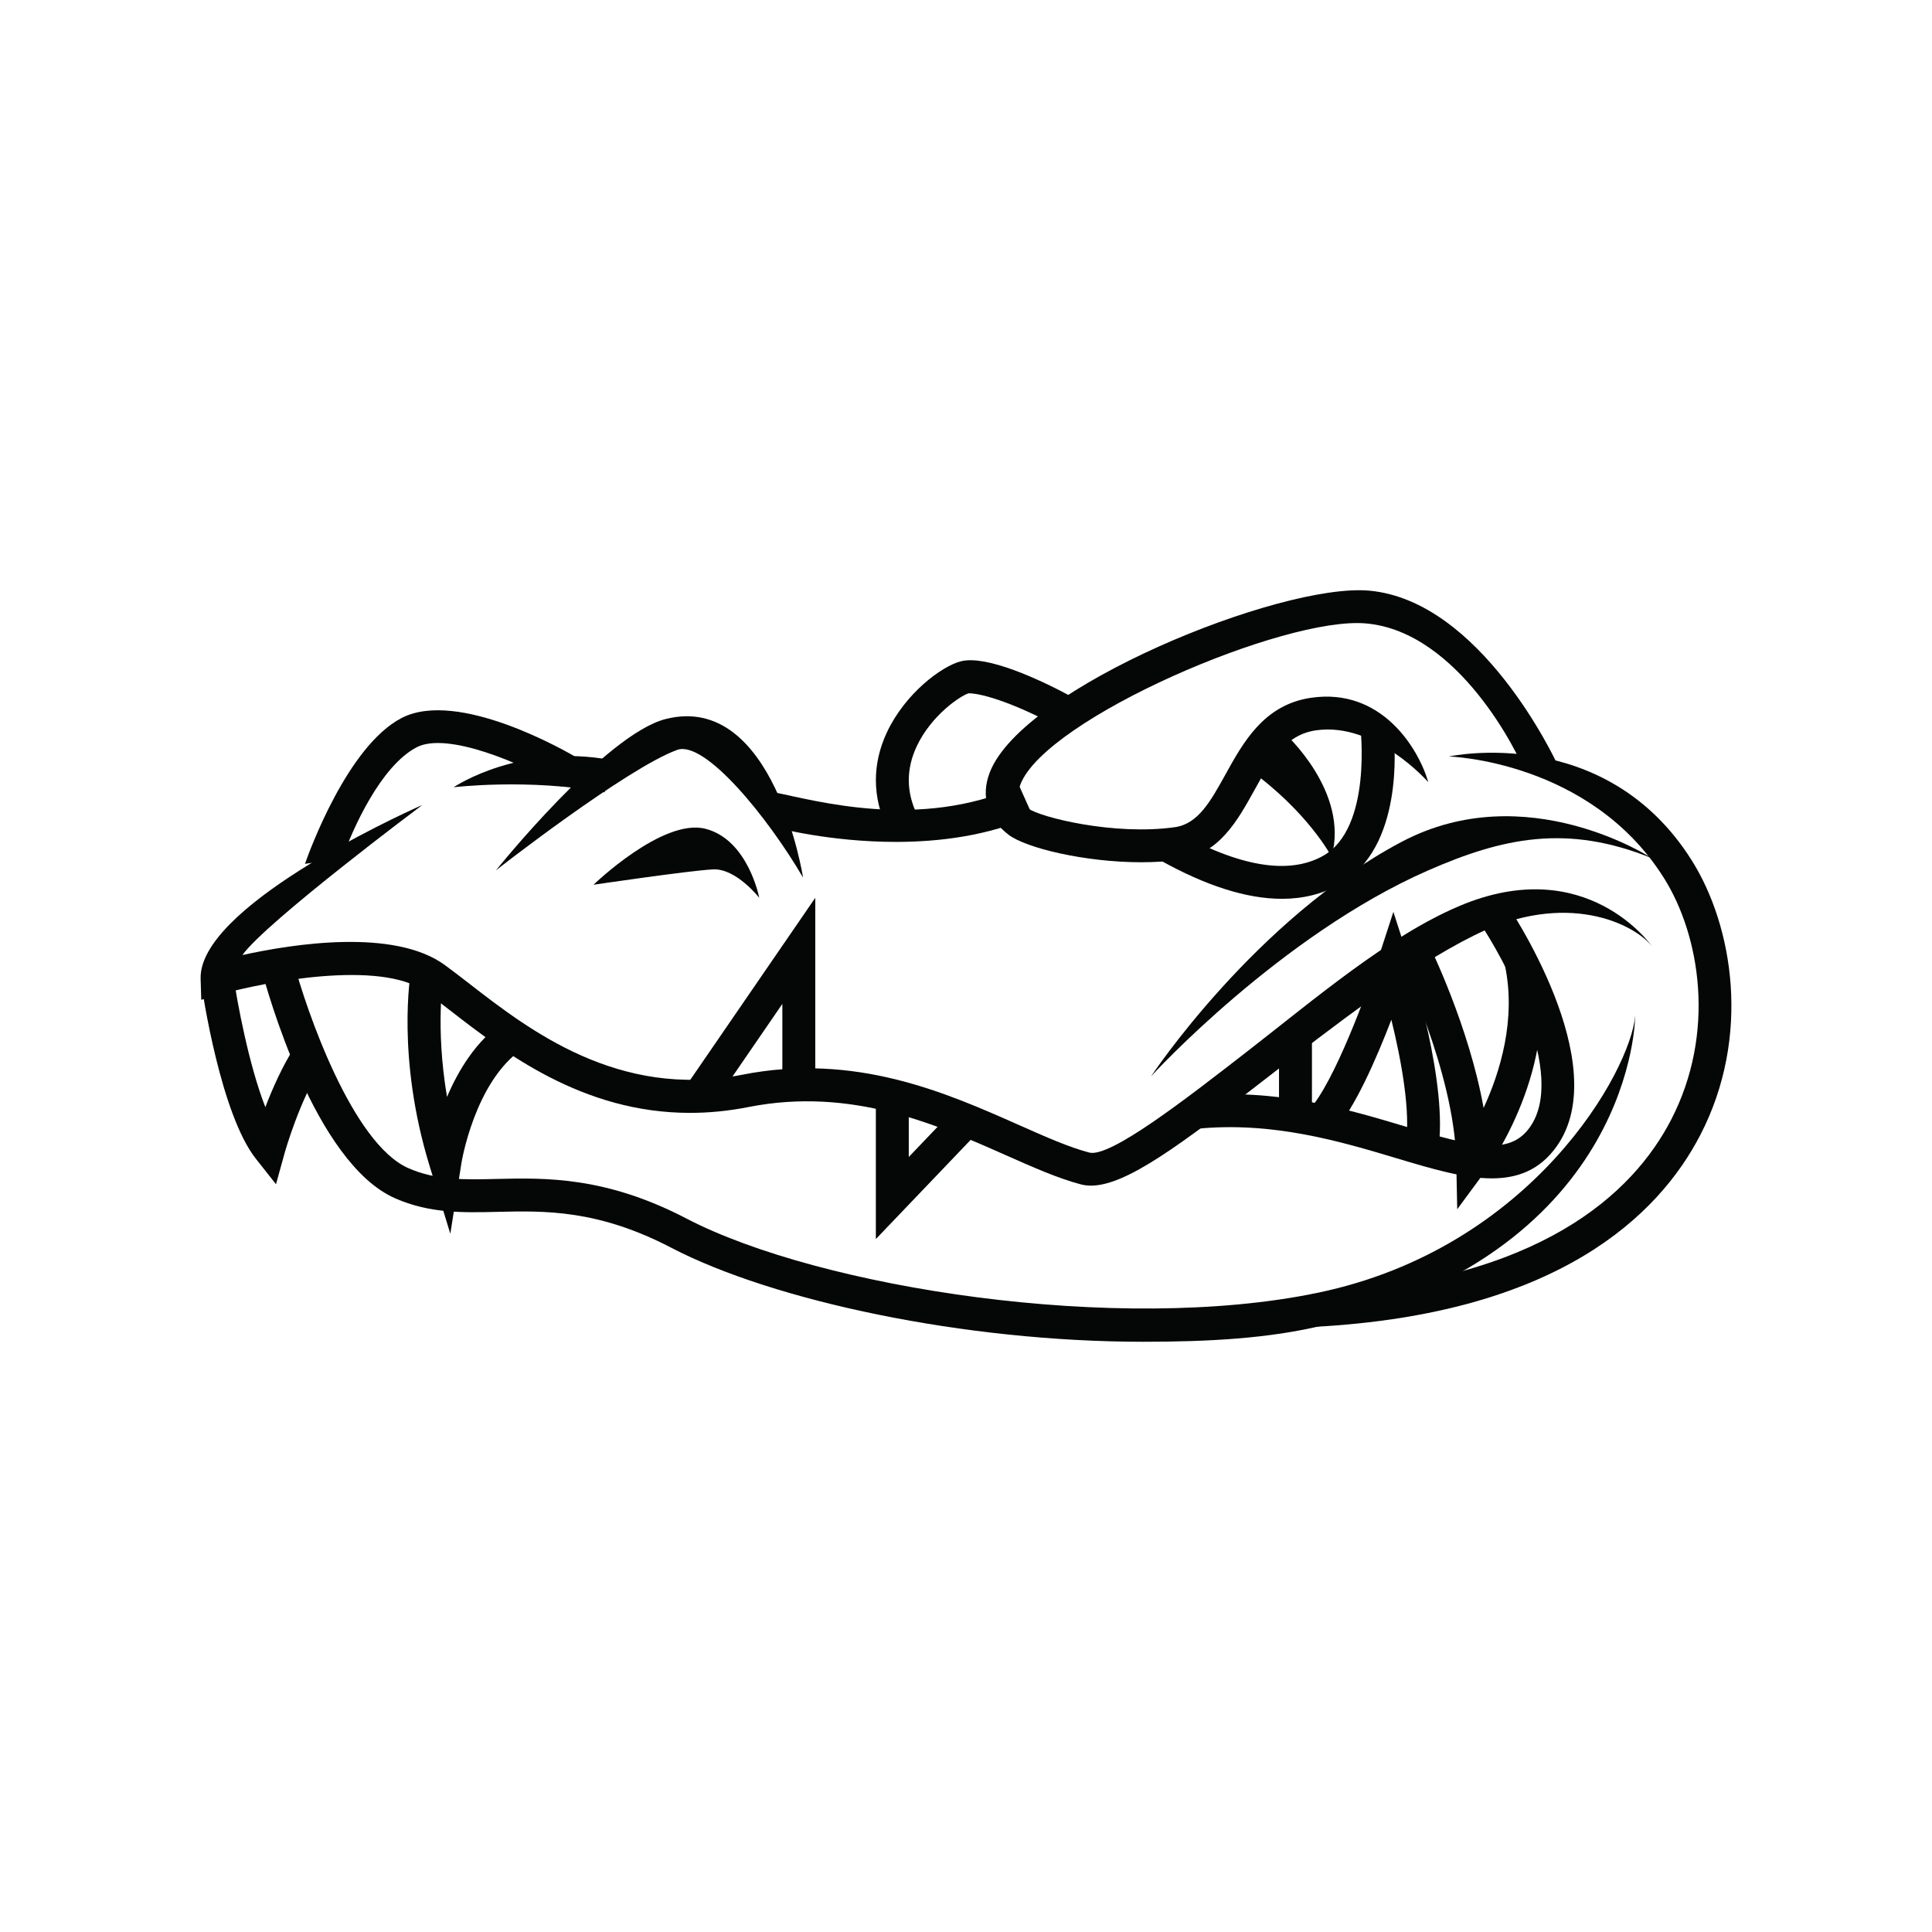 <?xml version="1.0" encoding="utf-8"?>
<!-- Generator: Adobe Illustrator 16.0.0, SVG Export Plug-In . SVG Version: 6.00 Build 0)  -->
<!DOCTYPE svg PUBLIC "-//W3C//DTD SVG 1.1 Tiny//EN" "http://www.w3.org/Graphics/SVG/1.1/DTD/svg11-tiny.dtd">
<svg version="1.1" baseProfile="tiny" id="Layer_1" xmlns="http://www.w3.org/2000/svg" xmlns:xlink="http://www.w3.org/1999/xlink"
	 x="0px" y="0px" width="350px" height="350px" viewBox="0 0 350 350" overflow="scroll" xml:space="preserve">
<g>
	<path fill="#050606" d="M197.635,214.788c-0.64,0-1.245-0.076-1.819-0.226c-4.129-1.081-8.735-3.126-13.612-5.291
		c-12.454-5.526-27.953-12.407-46.615-8.72c-3.688,0.729-7.216,1.057-10.583,1.057c-19.518,0.002-33.71-11.001-43.595-18.662
		c-1.558-1.209-3.028-2.349-4.361-3.317c-8.083-5.879-29.388-1.662-36.914,0.459l-3.677,1.035l-0.114-3.818
		c-0.375-12.739,34.883-29.161,40.163-31.474c0,0-28.237,21.119-32.597,27.183c9.257-2.039,27.491-4.867,36.647,1.793
		c1.405,1.022,2.912,2.188,4.506,3.424c10.735,8.321,26.961,20.893,49.369,16.471c20.511-4.056,36.968,3.25,50.189,9.119
		c4.853,2.154,9.043,4.014,12.705,4.974c3.767,0.989,17.528-9.71,28.595-18.3c12.135-9.419,25.529-20.867,38.38-26.333
		c23.146-9.846,34.965,7.273,34.965,7.273c-3.07-3.963-15.459-10.348-32.3-1.938c-11.966,5.978-25.472,16.46-37.388,25.709
		C213.813,207.445,204.015,214.788,197.635,214.788z"/>
	<path fill="#050606" d="M145.483,158.983c-6.35-10.876-17.807-24.976-22.829-23.126c-9.182,3.366-32.694,21.684-32.826,21.838
		c0,0,19.778-24.658,30.774-27.439C140.231,125.29,145.483,158.983,145.483,158.983z"/>
	<path fill="#050606" d="M82.172,142.618c0.49-0.327,12.21-7.963,28.447-4.947l-1.088,5.864
		C95.761,140.979,82.172,142.618,82.172,142.618z"/>
	<path fill="#050606" d="M61.988,155.545l-6.741,0.949c0.759-2.168,7.7-21.333,17.5-26.417c10.212-5.299,29.802,6.006,32.002,7.312
		l-3.043,5.129c-7.217-4.277-20.716-10.001-26.212-7.148C68.944,138.769,63.834,150.273,61.988,155.545z"/>
	<path fill="#050606" d="M162.294,152.519c-11.879,0-21.413-2.502-22.063-2.677v-6.307c7.308,1.418,26.233,6.997,44.415-1.154
		l2.439,5.443C179.061,151.421,170.162,152.519,162.294,152.519z"/>
	<path fill="#050606" d="M207.113,243.074c-32.376,0.002-67.027-7.402-85.524-17.042c-13.29-6.925-22.941-6.696-31.457-6.492
		c-6.321,0.151-12.292,0.292-18.549-2.455c-14.614-6.416-23.276-37.888-24.215-41.455l5.768-1.52
		c2.354,8.922,10.688,33.053,20.845,37.514c5.042,2.214,10.127,2.096,16.01,1.952c8.775-0.208,19.703-0.468,34.354,7.168
		c24.144,12.579,78.218,21.004,114.441,13.441c38.905-8.12,56.646-40.324,57.446-50.197c0,0,0,42.049-56.228,56.035
		C229.975,242.52,218.643,243.074,207.113,243.074z"/>
	<path fill="#050606" d="M238.074,240.372l-0.315-5.955c41.319-2.193,58.131-18.35,64.957-31.518
		c8.204-15.826,5.272-33.418-1.274-43.833c-13.381-21.288-38.949-22.021-38.949-22.021c0.281-0.063,28.336-6.071,43.999,18.848
		c7.45,11.853,10.81,31.833,1.519,49.751C300.467,220.194,282.21,238.031,238.074,240.372z"/>
	<path fill="#050606" d="M208.52,194.997c0,0,18.822-28.42,45.378-42.479c22.617-11.973,45.369,2.963,45.369,2.963
		c-15.398-6.264-27.091-3.702-40.613,2.232C232.058,169.384,208.832,194.62,208.52,194.997z"/>
	<path fill="#050606" d="M160.746,150.143c-2.739-5.709-2.763-11.755-0.07-17.486c3.305-7.032,9.919-11.989,13.425-12.865
		c4.5-1.122,14.041,3.024,21.741,7.367l-2.93,5.195c-8.41-4.742-14.882-6.754-17.402-6.754c-0.014,0-0.029,0.001-0.043,0.001
		c-1.477,0.449-6.745,3.959-9.392,9.593c-1.933,4.112-1.917,8.273,0.049,12.37L160.746,150.143z"/>
	<path fill="#050606" d="M206.769,156.206c-10.176,0-20.909-2.57-24.058-4.986c-3.874-2.974-5.077-6.999-3.386-11.333
		c6.003-15.396,52.617-34.296,68.698-32.887c20.224,1.806,33.665,30.485,34.229,31.705l-5.992,1.133
		c-1.126-3.141-11.981-25.398-28.767-26.896c-14.805-1.356-57.979,17.232-62.612,29.112c-0.596,1.53-0.576,2.87,1.461,4.434
		c1.957,1.502,15.396,4.943,26.535,3.356c4.176-0.596,6.457-4.72,9.099-9.494c3.286-5.941,7.012-12.673,15.503-13.937
		c12.788-1.89,19.503,9.169,21.273,15.288c0,0-9.599-10.99-20.396-9.388c-5.575,0.831-8.164,5.508-11.161,10.926
		c-2.981,5.387-6.36,11.494-13.474,12.51C211.504,156.064,209.151,156.206,206.769,156.206z"/>
	<path fill="#050606" d="M232.228,162.829c-6.341,0-13.715-2.332-22.055-6.988l2.907-5.208c11.445,6.39,20.386,7.881,26.572,4.434
		c9.026-5.029,6.784-23.356,6.789-23.501l6.114,2.172c-0.031,0.721,1.961,19.848-9.972,26.523
		C239.522,161.974,236.063,162.829,232.228,162.829z"/>
	<path fill="#050606" d="M270.246,213.472c-5.085,0-10.971-1.764-17.308-3.662c-9.968-2.988-22.372-6.71-36.231-5.31l-0.598-5.935
		c15.031-1.52,28.068,2.391,38.542,5.53c12.214,3.662,18.762,5.331,22.468,0.159c6.856-9.567-4.539-30.512-9.508-37.775l4.92-3.37
		c0.826,1.206,20.12,29.709,9.436,44.619C278.921,211.979,274.922,213.472,270.246,213.472z"/>
	<path fill="#050606" d="M263.99,219.063l-0.179-8.759c-0.327-16.182-10.29-36.525-10.39-36.729l5.346-2.643
		c0.358,0.723,7.347,14.981,10.003,29.778c2.953-6.4,5.958-16.008,3.842-25.92l5.832-1.247c4.247,19.891-8.698,37.723-9.251,38.471
		L263.99,219.063z"/>
	<path fill="#050606" d="M260.512,208.563l-5.883-0.984c1.02-6.083-0.831-15.761-2.573-22.844
		c-2.698,7.034-6.694,16.225-10.512,20.363l-4.385-4.043c4.542-4.926,10.502-21.239,12.415-27.109l2.851-8.751l2.823,8.76
		C255.544,174.879,262.501,196.68,260.512,208.563z"/>
	<rect x="231.706" y="188.344" fill="#050606" width="5.965" height="13.854"/>
	<polygon fill="#050606" points="158.669,224.468 158.669,198.49 164.633,198.49 164.633,209.595 173.672,200.137 177.984,204.259 	
		"/>
	<polygon fill="#050606" points="129.094,200.265 124.177,196.89 147.695,162.644 147.695,196.547 141.731,196.547 141.731,181.864 
			"/>
	<path fill="#050606" d="M81.581,223.512l-3.789-12.397c-5.995-19.624-3.441-34.66-3.33-35.289l5.875,1.033
		c-0.02,0.114-1.515,9.079,0.644,21.857c2.049-4.819,5.256-10.127,10.146-13.519l3.399,4.901
		c-8.542,5.926-10.912,20.458-10.935,20.604L81.581,223.512z"/>
	<path fill="#050606" d="M50,214.534l-3.646-4.614c-6.336-8.021-9.625-29.818-9.98-32.277l5.904-0.85
		c0.689,4.782,2.805,16.15,5.792,23.78c1.285-3.361,3.088-7.447,5.327-10.935l5.02,3.222c-4.203,6.548-6.823,15.912-6.848,16.007
		L50,214.534z"/>
	<path fill="#050606" d="M107.522,160.28c0,0,12.525-12.124,20.279-10.137c7.753,1.986,9.742,12.501,9.742,12.501
		s-4.175-5.345-8.35-5.147C125.018,157.695,107.522,160.28,107.522,160.28z"/>
	<path fill="#050606" d="M241.224,155.21c0,0-4.175-8.052-14.911-15.805l6.411-6.561
		C232.724,132.844,244.504,143.431,241.224,155.21z"/>
</g>
</svg>
